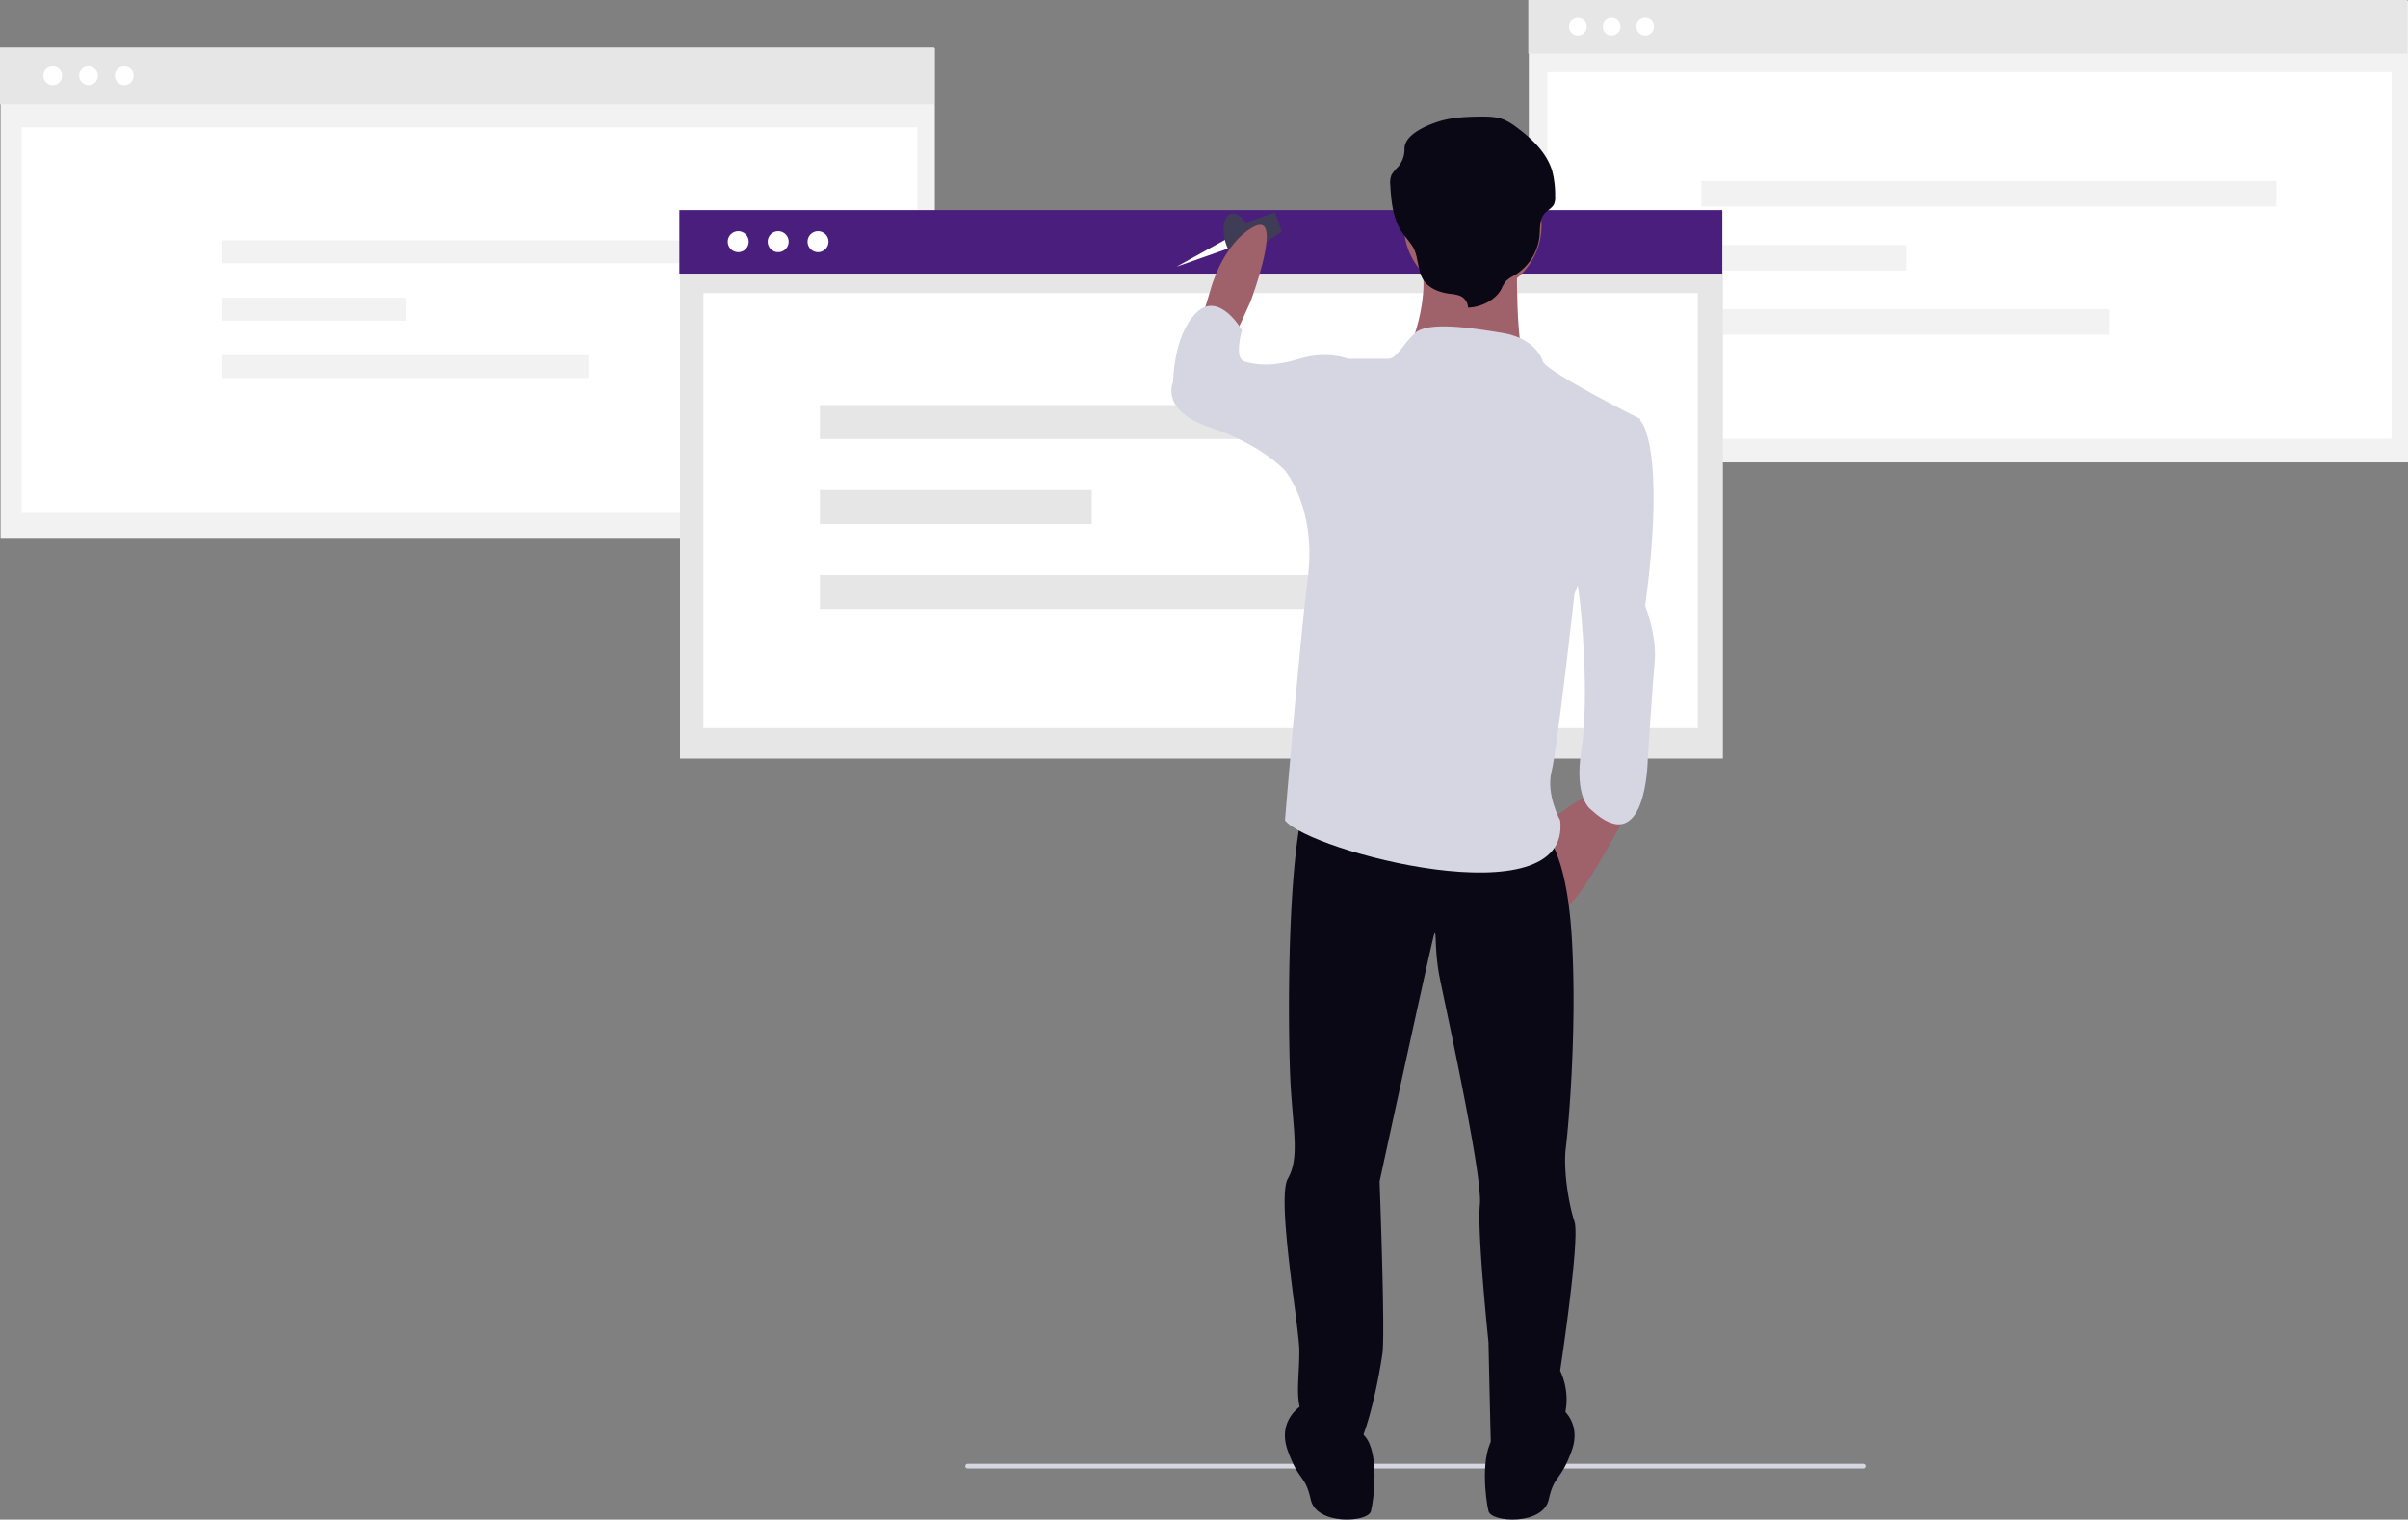 <svg xmlns="http://www.w3.org/2000/svg" width="1024.348" height="646.395" viewBox="0 0 1024.348 646.395" xmlns:xlink="http://www.w3.org/1999/xlink" role="img" artist="Katerina Limpitsouni" source="https://undraw.co/">
  <rect x="0" y="0" width="1024.348" height="646.395" fill="#808080" stroke="none"/>
  <g id="Group_100" data-name="Group 100" transform="translate(-687.104 -195.327)">
    <g id="Group_98" data-name="Group 98" transform="translate(729.494 -337.992)">
      <rect id="Rectangle_246" data-name="Rectangle 246" width="374.002" height="196.378" transform="translate(607.955 533.622)" fill="#f2f2f2"/>
      <rect id="Rectangle_264" data-name="Rectangle 264" width="374.002" height="22.766" transform="translate(607.727 533.318)" fill="#e6e6e6"/>
      <rect id="Rectangle_247" data-name="Rectangle 247" width="359.116" height="156" transform="translate(615.842 564)" fill="#fff"/>
      <circle id="Ellipse_194" data-name="Ellipse 194" cx="3.766" cy="3.766" r="3.766" transform="translate(639.402 540.877)" fill="#fff"/>
      <circle id="Ellipse_195" data-name="Ellipse 195" cx="3.766" cy="3.766" r="3.766" transform="translate(653.695 540.877)" fill="#fff"/>
      <circle id="Ellipse_246" data-name="Ellipse 246" cx="3.766" cy="3.766" r="3.766" transform="translate(625.07 540.877)" fill="#fff"/>
      <g id="Group_31" data-name="Group 31" transform="translate(517.727 260)">
        <rect id="Rectangle_250" data-name="Rectangle 250" width="244.559" height="10.9" transform="translate(163.672 350.301)" fill="#f2f2f2"/>
        <rect id="Rectangle_251" data-name="Rectangle 251" width="87.196" height="10.9" transform="translate(163.672 377.55)" fill="#f2f2f2"/>
        <rect id="Rectangle_252" data-name="Rectangle 252" width="173.712" height="10.9" transform="translate(163.672 404.799)" fill="#f2f2f2"/>
      </g>
    </g>
    <g id="Group_99" data-name="Group 99" transform="translate(169.377 -44.5)">
      <rect id="Rectangle_246-2" data-name="Rectangle 246" width="397.426" height="208.677" transform="translate(517.969 260.322)" fill="#f2f2f2"/>
      <rect id="Rectangle_264-2" data-name="Rectangle 264" width="397.426" height="24.191" transform="translate(517.727 260)" fill="#e6e6e6"/>
      <rect id="Rectangle_247-2" data-name="Rectangle 247" width="381" height="164" transform="translate(526.957 294)" fill="#fff"/>
      <circle id="Ellipse_194-2" data-name="Ellipse 194" cx="4.002" cy="4.002" r="4.002" transform="translate(551.385 268.032)" fill="#fff"/>
      <circle id="Ellipse_195-2" data-name="Ellipse 195" cx="4.002" cy="4.002" r="4.002" transform="translate(566.576 268.032)" fill="#fff"/>
      <circle id="Ellipse_246-2" data-name="Ellipse 246" cx="4.002" cy="4.002" r="4.002" transform="translate(536.156 268.032)" fill="#fff"/>
      <g id="Group_31-2" data-name="Group 31" transform="translate(517.727 260)">
        <rect id="Rectangle_250-2" data-name="Rectangle 250" width="219.087" height="9.764" transform="translate(94.666 82.06)" fill="#f2f2f2"/>
        <rect id="Rectangle_251-2" data-name="Rectangle 251" width="78.115" height="9.764" transform="translate(94.666 106.47)" fill="#f2f2f2"/>
        <rect id="Rectangle_252-2" data-name="Rectangle 252" width="155.62" height="9.764" transform="translate(94.666 130.881)" fill="#f2f2f2"/>
      </g>
    </g>
    <rect id="Rectangle_246-3" data-name="Rectangle 246" width="443.631" height="232.938" transform="translate(976.375 285.062)" fill="#e6e6e6"/>
    <rect id="Rectangle_264-3" data-name="Rectangle 264" width="443.631" height="27.004" transform="translate(976.104 284.702)" fill="#4a1e7c"/>
    <rect id="Rectangle_247-3" data-name="Rectangle 247" width="423" height="185" transform="translate(986.334 320)" fill="#fff"/>
    <circle id="Ellipse_194-3" data-name="Ellipse 194" cx="4.467" cy="4.467" r="4.467" transform="translate(1013.676 293.667)" fill="#fff"/>
    <circle id="Ellipse_195-3" data-name="Ellipse 195" cx="4.467" cy="4.467" r="4.467" transform="translate(1030.631 293.667)" fill="#fff"/>
    <circle id="Ellipse_246-3" data-name="Ellipse 246" cx="4.467" cy="4.467" r="4.467" transform="translate(996.676 293.667)" fill="#fff"/>
    <g id="Group_31-3" data-name="Group 31" transform="translate(706.104 199)">
      <rect id="Rectangle_250-3" data-name="Rectangle 250" width="324.331" height="14.455" transform="translate(329.785 168.635)" fill="#e6e6e6"/>
      <rect id="Rectangle_251-3" data-name="Rectangle 251" width="115.639" height="14.455" transform="translate(329.785 204.773)" fill="#e6e6e6"/>
      <rect id="Rectangle_252-3" data-name="Rectangle 252" width="230.375" height="14.455" transform="translate(329.785 240.91)" fill="#e6e6e6"/>
    </g>
    <path id="Path_1572-1042" data-name="Path 1572" d="M502.342,89.215l-20.851,11.551,22.237-7.842Z" transform="translate(706.104 208)" fill="#fff"/>
    <ellipse id="Ellipse_300" data-name="Ellipse 300" cx="5.817" cy="11.72" rx="5.817" ry="11.72" transform="translate(1205.07 288.087) rotate(-17.994)" fill="#3f3d56"/>
    <path id="Path_1573-1043" data-name="Path 1573" d="M509.46,82.667l13.83-4.992,2.94,8.142-13.385,9.041Z" transform="translate(706.104 208)" fill="#3f3d56"/>
    <path id="Path_1585-1044" data-name="Path 1585" d="M1041.275,730h-381a1,1,0,0,1,0-2h381a1,1,0,0,1,0,2Z" transform="translate(438.439 90)" fill="#d6d6e3"/>
    <g id="Group_97" data-name="Group 97" transform="translate(-22102.055 -7512.349)">
      <circle id="Ellipse_306" data-name="Ellipse 306" cx="36.581" cy="36.581" r="36.581" transform="translate(23363.723 7896.116)" fill="#4a1e7c"/>
      <circle id="Ellipse_327" data-name="Ellipse 327" cx="36.581" cy="36.581" r="36.581" transform="translate(23369.82 7890.02)" fill="none" stroke="#3f3d56" stroke-miterlimit="10" stroke-width="1"/>
      <rect id="Rectangle_395" data-name="Rectangle 395" width="99.989" height="9.755" transform="translate(23353.357 7994.276)" fill="#f2f2f2"/>
      <path id="Path_1589-1045" data-name="Path 1589" d="M794.967,355.327l6.1-13.413s14.633-39.02,1.219-31.7-18.291,26.826-18.291,26.826l-3.658,12.194Z" transform="translate(22520.084 7493.995)" fill="#9f616a"/>
      <path id="Path_1590-1046" data-name="Path 1590" d="M935.258,513.941S914.529,554.18,908.432,555.4s-6.1-36.581-6.1-36.581,12.194-10.974,17.071-9.755S935.258,513.941,935.258,513.941Z" transform="translate(22546.846 7537.797)" fill="#9f616a"/>
      <path id="Path_1591-1047" data-name="Path 1591" d="M909.874,721.046s10.974,6.1,6.1,19.51-7.316,9.755-9.755,20.729-24.387,9.755-25.607,4.878-3.658-24.387,2.439-31.7S909.874,721.046,909.874,721.046Z" transform="translate(22541.746 7584.321)" fill="#090814"/>
      <path id="Path_1592-1048" data-name="Path 1592" d="M816.657,721.046s-10.974,6.1-6.1,19.51,7.316,9.755,9.755,20.729,24.387,9.755,25.607,4.878,3.658-24.387-2.439-31.7S816.657,721.046,816.657,721.046Z" transform="translate(22526.439 7584.321)" fill="#090814"/>
      <path id="Path_1593-1049" data-name="Path 1593" d="M919.1,525.772s9.755,6.1,12.194,43.9-1.219,80.479-2.439,90.234,1.219,24.387,3.658,31.7-6.1,63.407-6.1,63.407a28.573,28.573,0,0,1,0,24.387c-6.1,13.413-24.387,26.826-29.265,13.413-.255-4.68-1.219-49.994-1.219-49.994s-4.877-46.336-3.658-58.53-14.633-84.137-17.071-96.33-1.219-21.949-2.439-18.291S849.6,674.536,849.6,674.536s2.439,64.627,1.219,73.162-9.755,59.749-23.168,46.336-10.974-18.291-12.194-24.388,0-13.413,0-23.168-9.755-64.627-4.878-73.162,2.439-19.51,1.219-39.02-2.439-113.4,9.755-130.473S919.1,525.772,919.1,525.772Z" transform="translate(22526.42 7535.72)" fill="#090814"/>
      <circle id="Ellipse_330" data-name="Ellipse 330" cx="29.265" cy="29.265" r="29.265" transform="translate(23386.385 7774.331)" fill="#a0616a"/>
      <path id="Path_1594-1050" data-name="Path 1594" d="M898.89,320.673s-1.219,43.9,4.878,51.214-52.433-6.1-52.433-6.1,13.413-28.046,4.878-46.336S898.89,320.673,898.89,320.673Z" transform="translate(22535.66 7494.506)" fill="#9f616a"/>
      <path id="Path_1595-1051" data-name="Path 1595" d="M919.078,359.747s-2.439-9.755-17.071-12.194-31.936-4.877-37.307,0-7.81,10.974-11.468,10.974H836.161l-26.826,47.556s13.413,15.852,9.755,45.117-9.755,103.647-9.755,103.647c9.776,13.014,121.937,42.678,117.06,0,0,0-6.1-10.974-3.658-20.729s9.755-75.6,9.755-75.6l28.046-74.382S921.517,364.624,919.078,359.747Z" transform="translate(22526.445 7501.769)" fill="#d6d6e3"/>
      <path id="Path_1596-1052" data-name="Path 1596" d="M942.8,422.508c7.837,21.786-1.223,75.193-1.223,75.193s4.892,12.8,3.669,24-3.669,41.6-3.669,41.6-1.223,43.2-24.46,20.8c0,0-7.338-4.8-3.669-25.6s1.223-57.595,0-67.194-6.115-40-6.115-40S934.965,400.723,942.8,422.508Z" transform="matrix(1, -0.017, 0.017, 1, 22538.936, 7483.578)" fill="#d6d6e3"/>
      <path id="Path_1597-1053" data-name="Path 1597" d="M850.953,363.756l-6.1-3.658s-8.536-3.658-20.729,0-18.291,2.439-23.168,1.219S799.74,347.9,799.74,347.9s-9.755-17.071-19.51-7.316-9.755,29.265-9.755,29.265-6.1,12.194,15.852,19.51,31.7,18.291,31.7,18.291h24.387Z" transform="translate(22517.75 7500.198)" fill="#d6d6e3"/>
      <path id="Path_1598-1054" data-name="Path 1598" d="M879.174,352.814a5.654,5.654,0,0,0-3.506-5.036,15.989,15.989,0,0,0-4.167-.823c-4.152-.535-8.424-2.058-10.842-5.23-3.221-4.224-2.34-10.132-4.922-14.717a51.052,51.052,0,0,0-3.935-5.17c-4.5-6.028-5.3-13.725-5.708-21.046a9.037,9.037,0,0,1,.5-4.4,16.9,16.9,0,0,1,2.782-3.433,11.4,11.4,0,0,0,2.759-7.61c-.132-5.671,7.982-9.481,13.728-11.44s11.978-2.27,18.1-2.353c3.52-.048,7.152-.006,10.387,1.279a23.907,23.907,0,0,1,5.208,3.1c6.78,4.963,13.147,11.064,15.423,18.786a40.627,40.627,0,0,1,1.236,10.789,7.061,7.061,0,0,1-.483,3.32c-.814,1.636-2.732,2.522-3.972,3.909-2.316,2.591-1.9,6.341-2.2,9.694a22.2,22.2,0,0,1-10.906,16.794,13.906,13.906,0,0,0-3.411,2.358,14.973,14.973,0,0,0-1.881,3.284C890.925,349.551,884.78,352.649,879.174,352.814Z" transform="translate(22534.49 7485.713)" fill="#090814"/>
    </g>
  </g>
</svg>